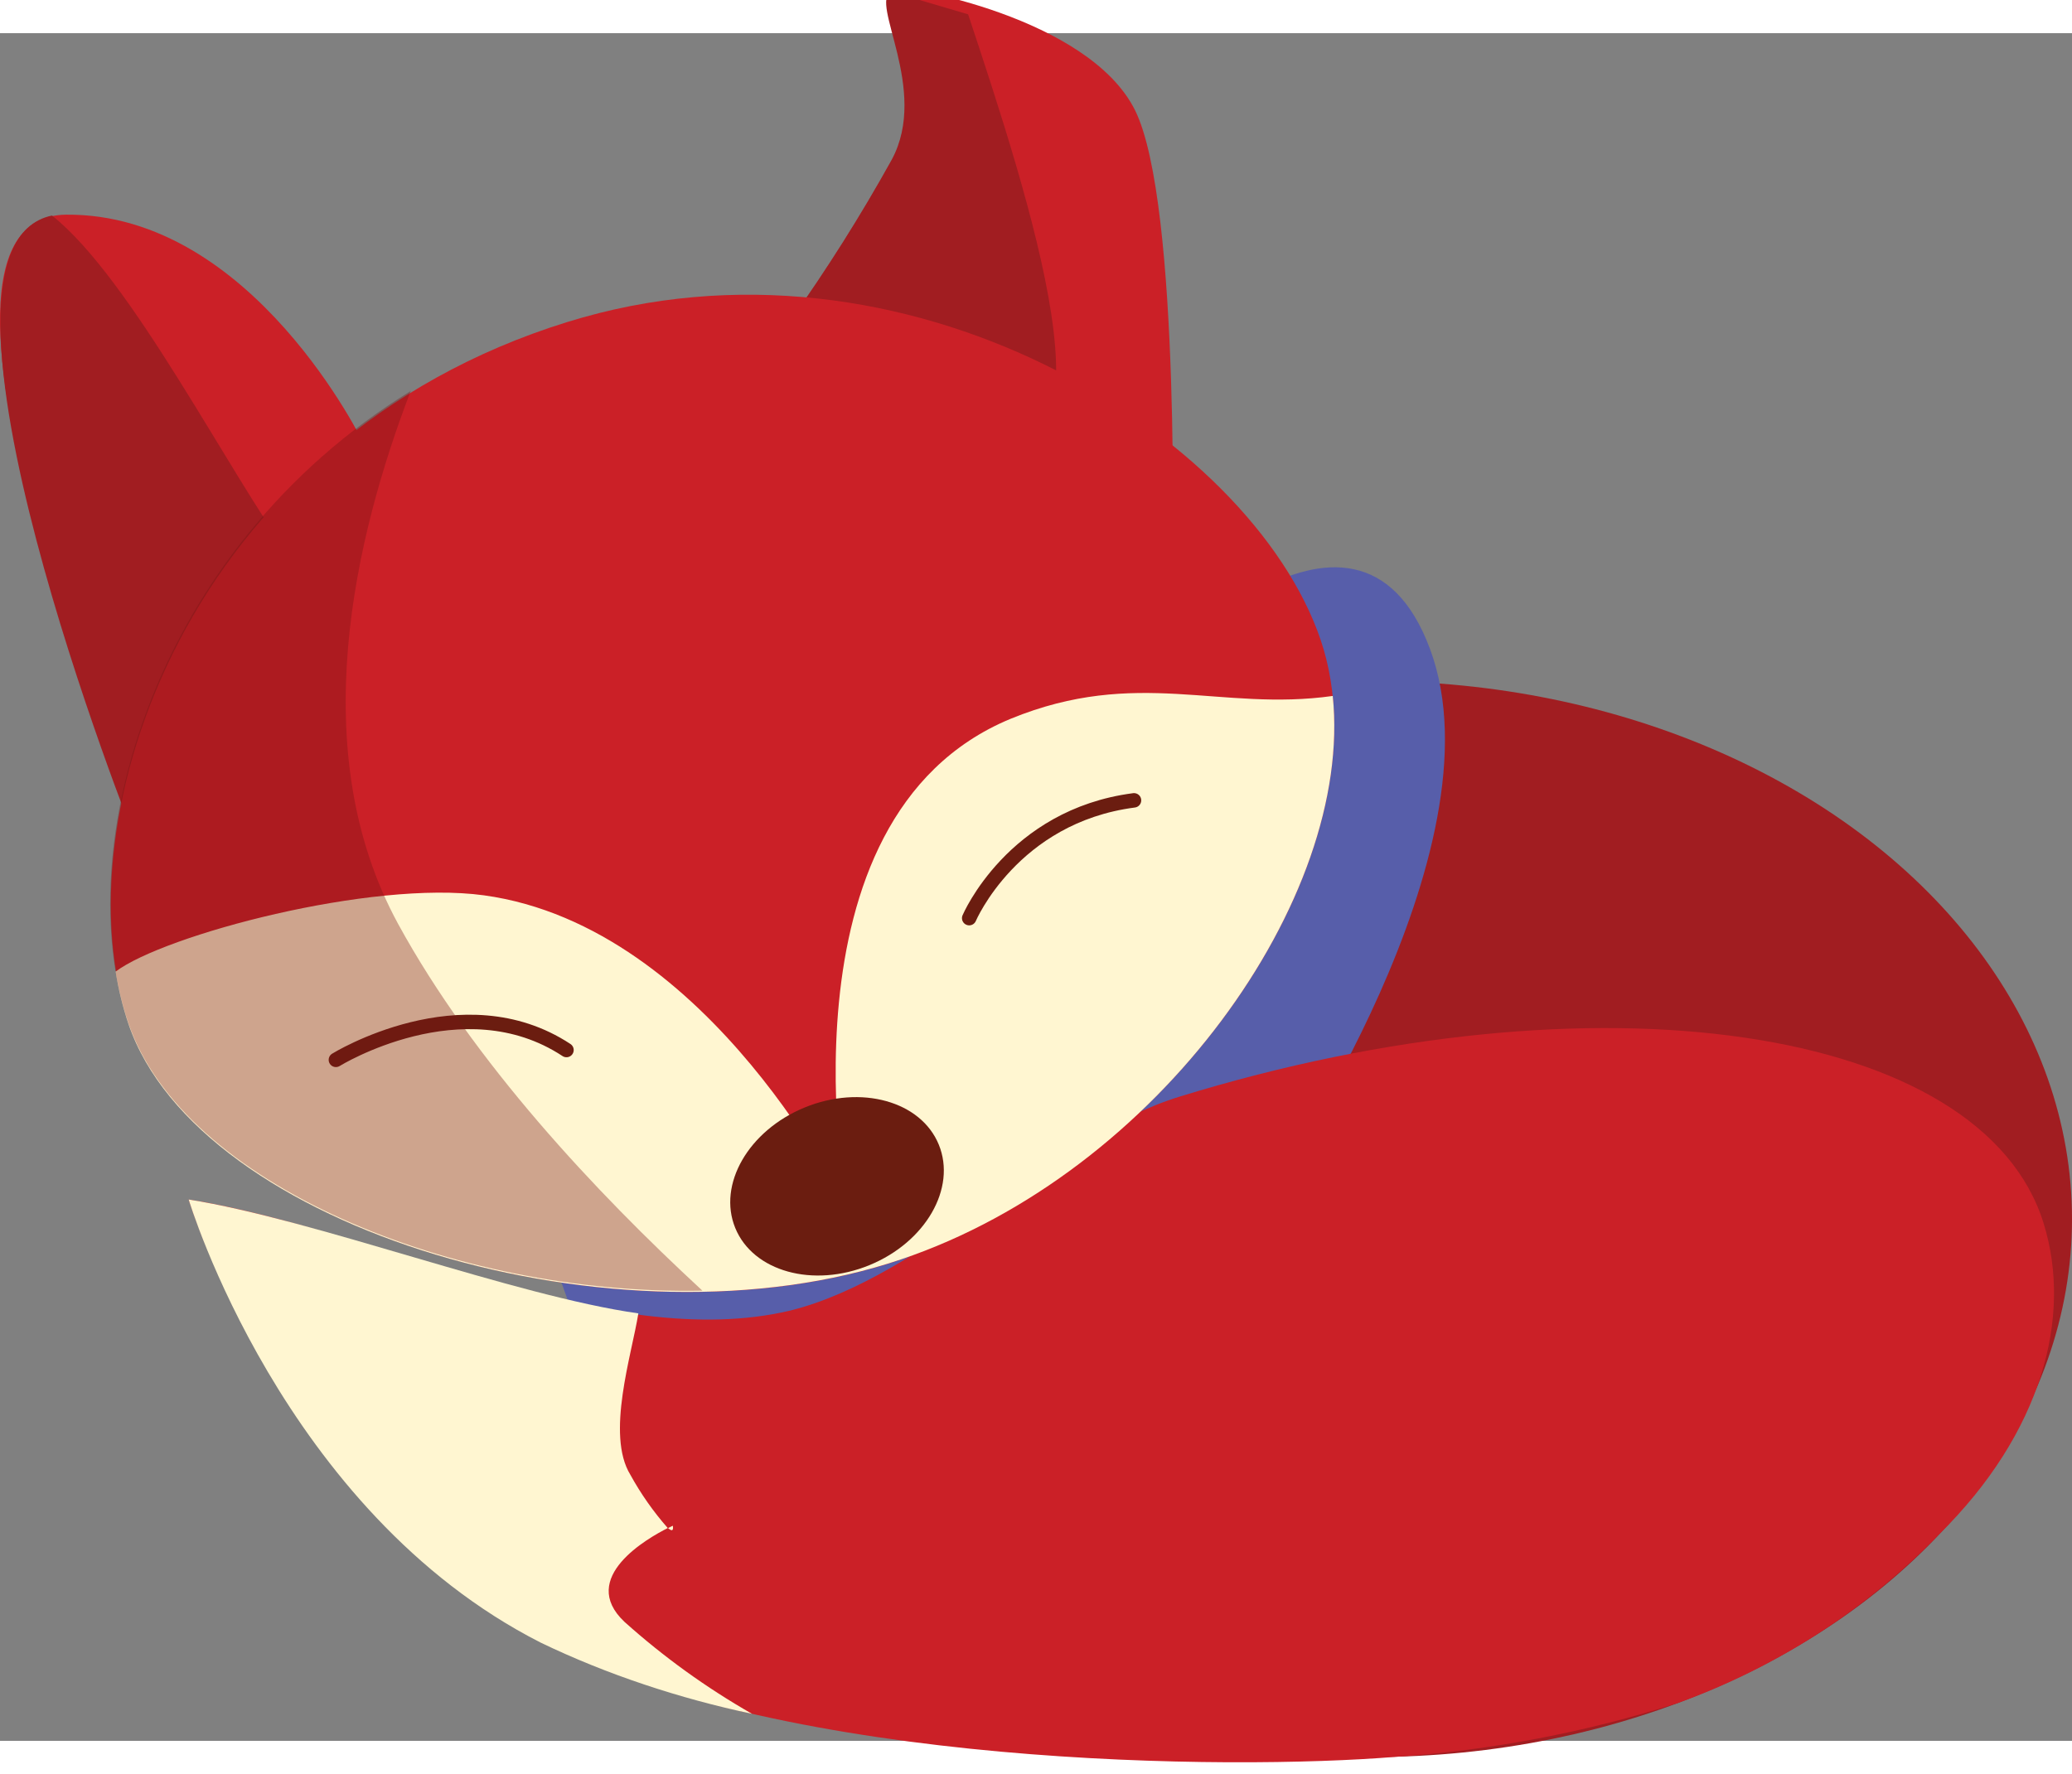 <?xml version="1.0" encoding="UTF-8" standalone="no"?>
<svg
   xmlns:dc="http://purl.org/dc/elements/1.1/"
   xmlns:cc="http://creativecommons.org/ns#"
   xmlns:rdf="http://www.w3.org/1999/02/22-rdf-syntax-ns#"
   xmlns:svg="http://www.w3.org/2000/svg"
   xmlns="http://www.w3.org/2000/svg"
   xmlns:sodipodi="http://sodipodi.sourceforge.net/DTD/sodipodi-0.dtd"
   xmlns:inkscape="http://www.inkscape.org/namespaces/inkscape"
   width="106.111"
   height="90.874"
   viewBox="-40 -20 143.393 118.21"
   version="1.1"
   id="svg88"
   sodipodi:docname="fox_sniff.svg"
   inkscape:version="0.92.4 (5da689c313, 2019-01-14)">
  <rect x="-40" y="-20" width="143.393" height="118.21" fill="#808080" stroke="none"/>
  <sodipodi:namedview
     pagecolor="#ffffff"
     bordercolor="#666666"
     borderopacity="1"
     objecttolerance="10"
     gridtolerance="10"
     guidetolerance="10"
     inkscape:pageopacity="0"
     inkscape:pageshadow="2"
     inkscape:window-width="1214"
     inkscape:window-height="978"
     id="namedview90"
     showgrid="false"
     inkscape:zoom="6.8943089"
     inkscape:cx="41.375419"
     inkscape:cy="46.03898"
     inkscape:window-x="109"
     inkscape:window-y="19"
     inkscape:window-maximized="0"
     inkscape:current-layer="svg88"
     fit-margin-top="0"
     fit-margin-left="0"
     fit-margin-right="0"
     fit-margin-bottom="0" />
  <!-- Generator: Sketch 51.1 (57501) - http://www.bohemiancoding.com/sketch -->
  <title
     id="title52">Group 10</title>
  <desc
     id="desc54">Created with Sketch.</desc>
  <defs
     id="defs56" />
  <g
     id="Тест"
     style="fill:none;fill-rule:evenodd;stroke:none;stroke-width:1"
     transform="translate(-44.087,-22.52)">
    <g
       id="Group-10"
       transform="translate(0,-1)">
      <path
         d="m 29.25,31.92 c 0,0 -7.68,-15.946 -20.58,-15.836 C -4.23,16.194 14.2,59.42 14.2,59.42 Z"
         id="Shape"
         inkscape:connector-curvature="0"
         style="fill:#cb2027;fill-rule:nonzero"
         sodipodi:nodetypes="cscc" />
      <ellipse
         id="Oval"
         cx="99.06"
         cy="85.61"
         rx="48.42"
         ry="37.24"
         style="fill:#a11d21;fill-rule:nonzero" />
      <path
         d="M 24.18,39.76 C 19.97,34.04 13.164,20.474 7.684,16.144 -2.906,18.374 13.46,59.37 13.46,59.37 Z"
         id="path60"
         inkscape:connector-curvature="0"
         style="fill:#a11d21;fill-rule:nonzero"
         sodipodi:nodetypes="cccc" />
      <path
         d="m 41.36,85.6 6.36,17.71 44.5,-20 c 0,0 16,-23.2 10.84,-37.14 -5.16,-13.94 -19.81,2.18 -19.81,2.18 z"
         id="path62"
         inkscape:connector-curvature="0"
         style="fill:#575eaa;fill-rule:nonzero" />
      <path
         d="m 58.78,23.46 c 2.56,-3.599 4.917,-7.338 7.06,-11.2 C 68.46,7.4 64.446,1.142 66.006,0.432 66.586,0.172 79.41,2.4 82.63,8.84 c 3.22,6.44 2.58,32.39 2.58,32.39 z"
         id="path64"
         inkscape:connector-curvature="0"
         style="fill:#cb2027;fill-rule:nonzero"
         sodipodi:nodetypes="cccscc" />
      <path
         d="M 71.086,2.216 65.77,0.648 C 64.21,1.358 68.42,7.42 65.8,12.28 c -2.143,3.862 -4.5,7.601 -7.06,11.2 l 10,6.75 c 1,0.34 2.08,0.73 3.22,1.16 9.98,3.74 3.316,-16.554 -0.874,-29.174 z"
         id="path66"
         inkscape:connector-curvature="0"
         style="fill:#a11d21;fill-rule:nonzero"
         sodipodi:nodetypes="ccccccc" />
      <path
         d="m 95.48,45.51 c 4.83,14.22 -9.55,36.26 -29,42.89 C 47.03,95.03 17.84,86.33 13.01,72.11 8.18,57.89 17.08,31.67 43.33,23.52 66.72,16.24 90.65,31.3 95.48,45.51 Z"
         id="path68"
         inkscape:connector-curvature="0"
         style="fill:#cb2027;fill-rule:nonzero" />
      <path
         d="m 145.52,85.92 c 2,6.46 -0.12,14.5 -7.25,21.53 -5.064,5.216 -11.251,9.207 -18.09,11.67 -6.337,2.019 -12.894,3.268 -19.53,3.72 -11.37,0.93 -41.89,0.74 -58.92,-7.91 C 23.85,105.84 17.144,84.258 17.144,84.258 29.961,86.262 46.182,94.954 58.8,91.94 c 9.26,-2.33 17.84,-12 26.94,-14.81 28.78,-8.87 55.56,-4.93 59.78,8.79 z"
         id="path70"
         inkscape:connector-curvature="0"
         style="fill:#cb2027;fill-rule:nonzero"
         sodipodi:nodetypes="ccccccccc" />
      <path
         d="m 62.73,85.04 c 0,0 -9.4,-19.68 -25.16,-21.84 -7.81,-1.07 -22.12,2.75 -25.48,5.28 0.195,1.233 0.493,2.447 0.89,3.63 4.83,14.22 34,22.91 53.47,16.29 17.79,-6 31.32,-25 29.87,-39 -7.8,1.1 -13.54,-2 -22.29,1.58 -16.62,6.88 -11.3,34.06 -11.3,34.06 z"
         id="path72"
         inkscape:connector-curvature="0"
         style="fill:#fff6d1;fill-rule:nonzero" />
      <ellipse
         id="ellipse74"
         transform="rotate(-22.27,62.014,83.345)"
         ry="5.899"
         rx="7.611"
         cy="83.345"
         cx="62.014"
         style="fill:#6b1d10;fill-rule:nonzero" />
      <path
         d="m 71.16,64.78 c 0,0 2.996,-7.064 11.406,-8.154"
         id="path76"
         inkscape:connector-curvature="0"
         style="stroke:#6b1d10;stroke-linecap:round"
         sodipodi:nodetypes="cc" />
      <path
         d="m 27.332,74.59 c 0,0 8.762,-5.424 15.958,-0.68"
         id="path78"
         inkscape:connector-curvature="0"
         style="stroke:#6b1d10;stroke-linecap:round"
         sodipodi:nodetypes="cc" />
      <path
         d="M 50.65,106.84 50.32,107 c 0.45,0.41 0.33,-0.16 0.33,-0.16 z"
         id="path80"
         inkscape:connector-curvature="0"
         style="fill:#fff6d1;fill-rule:nonzero" />
      <path
         d="m 47.3,113.49 c -3.24,-3.06 1.65,-5.81 3,-6.49 -0.996,-1.131 -1.864,-2.369 -2.59,-3.69 -1.71,-2.78 0.104,-8.33 0.554,-11.17 -8.543,-1.2 -22.437,-6.508 -31.12,-7.882 0,0 6.48,21.582 24.36,30.672 4.595,2.217 9.635,3.872 14.626,4.93 -3.161,-1.805 -6.121,-3.94 -8.83,-6.37 z"
         id="path82"
         inkscape:connector-curvature="0"
         style="fill:#fff6d1;fill-rule:nonzero"
         sodipodi:nodetypes="cccccccc" />
      <path
         d="M 31.65,65.2 C 25.1,53.2 28.65,38.36 32.51,28.29 14.65,39.27 8.87,59.96 12.97,72.04 16.75,83.16 35.42,90.91 52.7,90.57 45.28,83.72 36.86,74.73 31.65,65.2 Z"
         id="path84"
         inkscape:connector-curvature="0"
         style="opacity:0.36;fill:#791615;fill-rule:nonzero" />
    </g>
  </g>
</svg>
